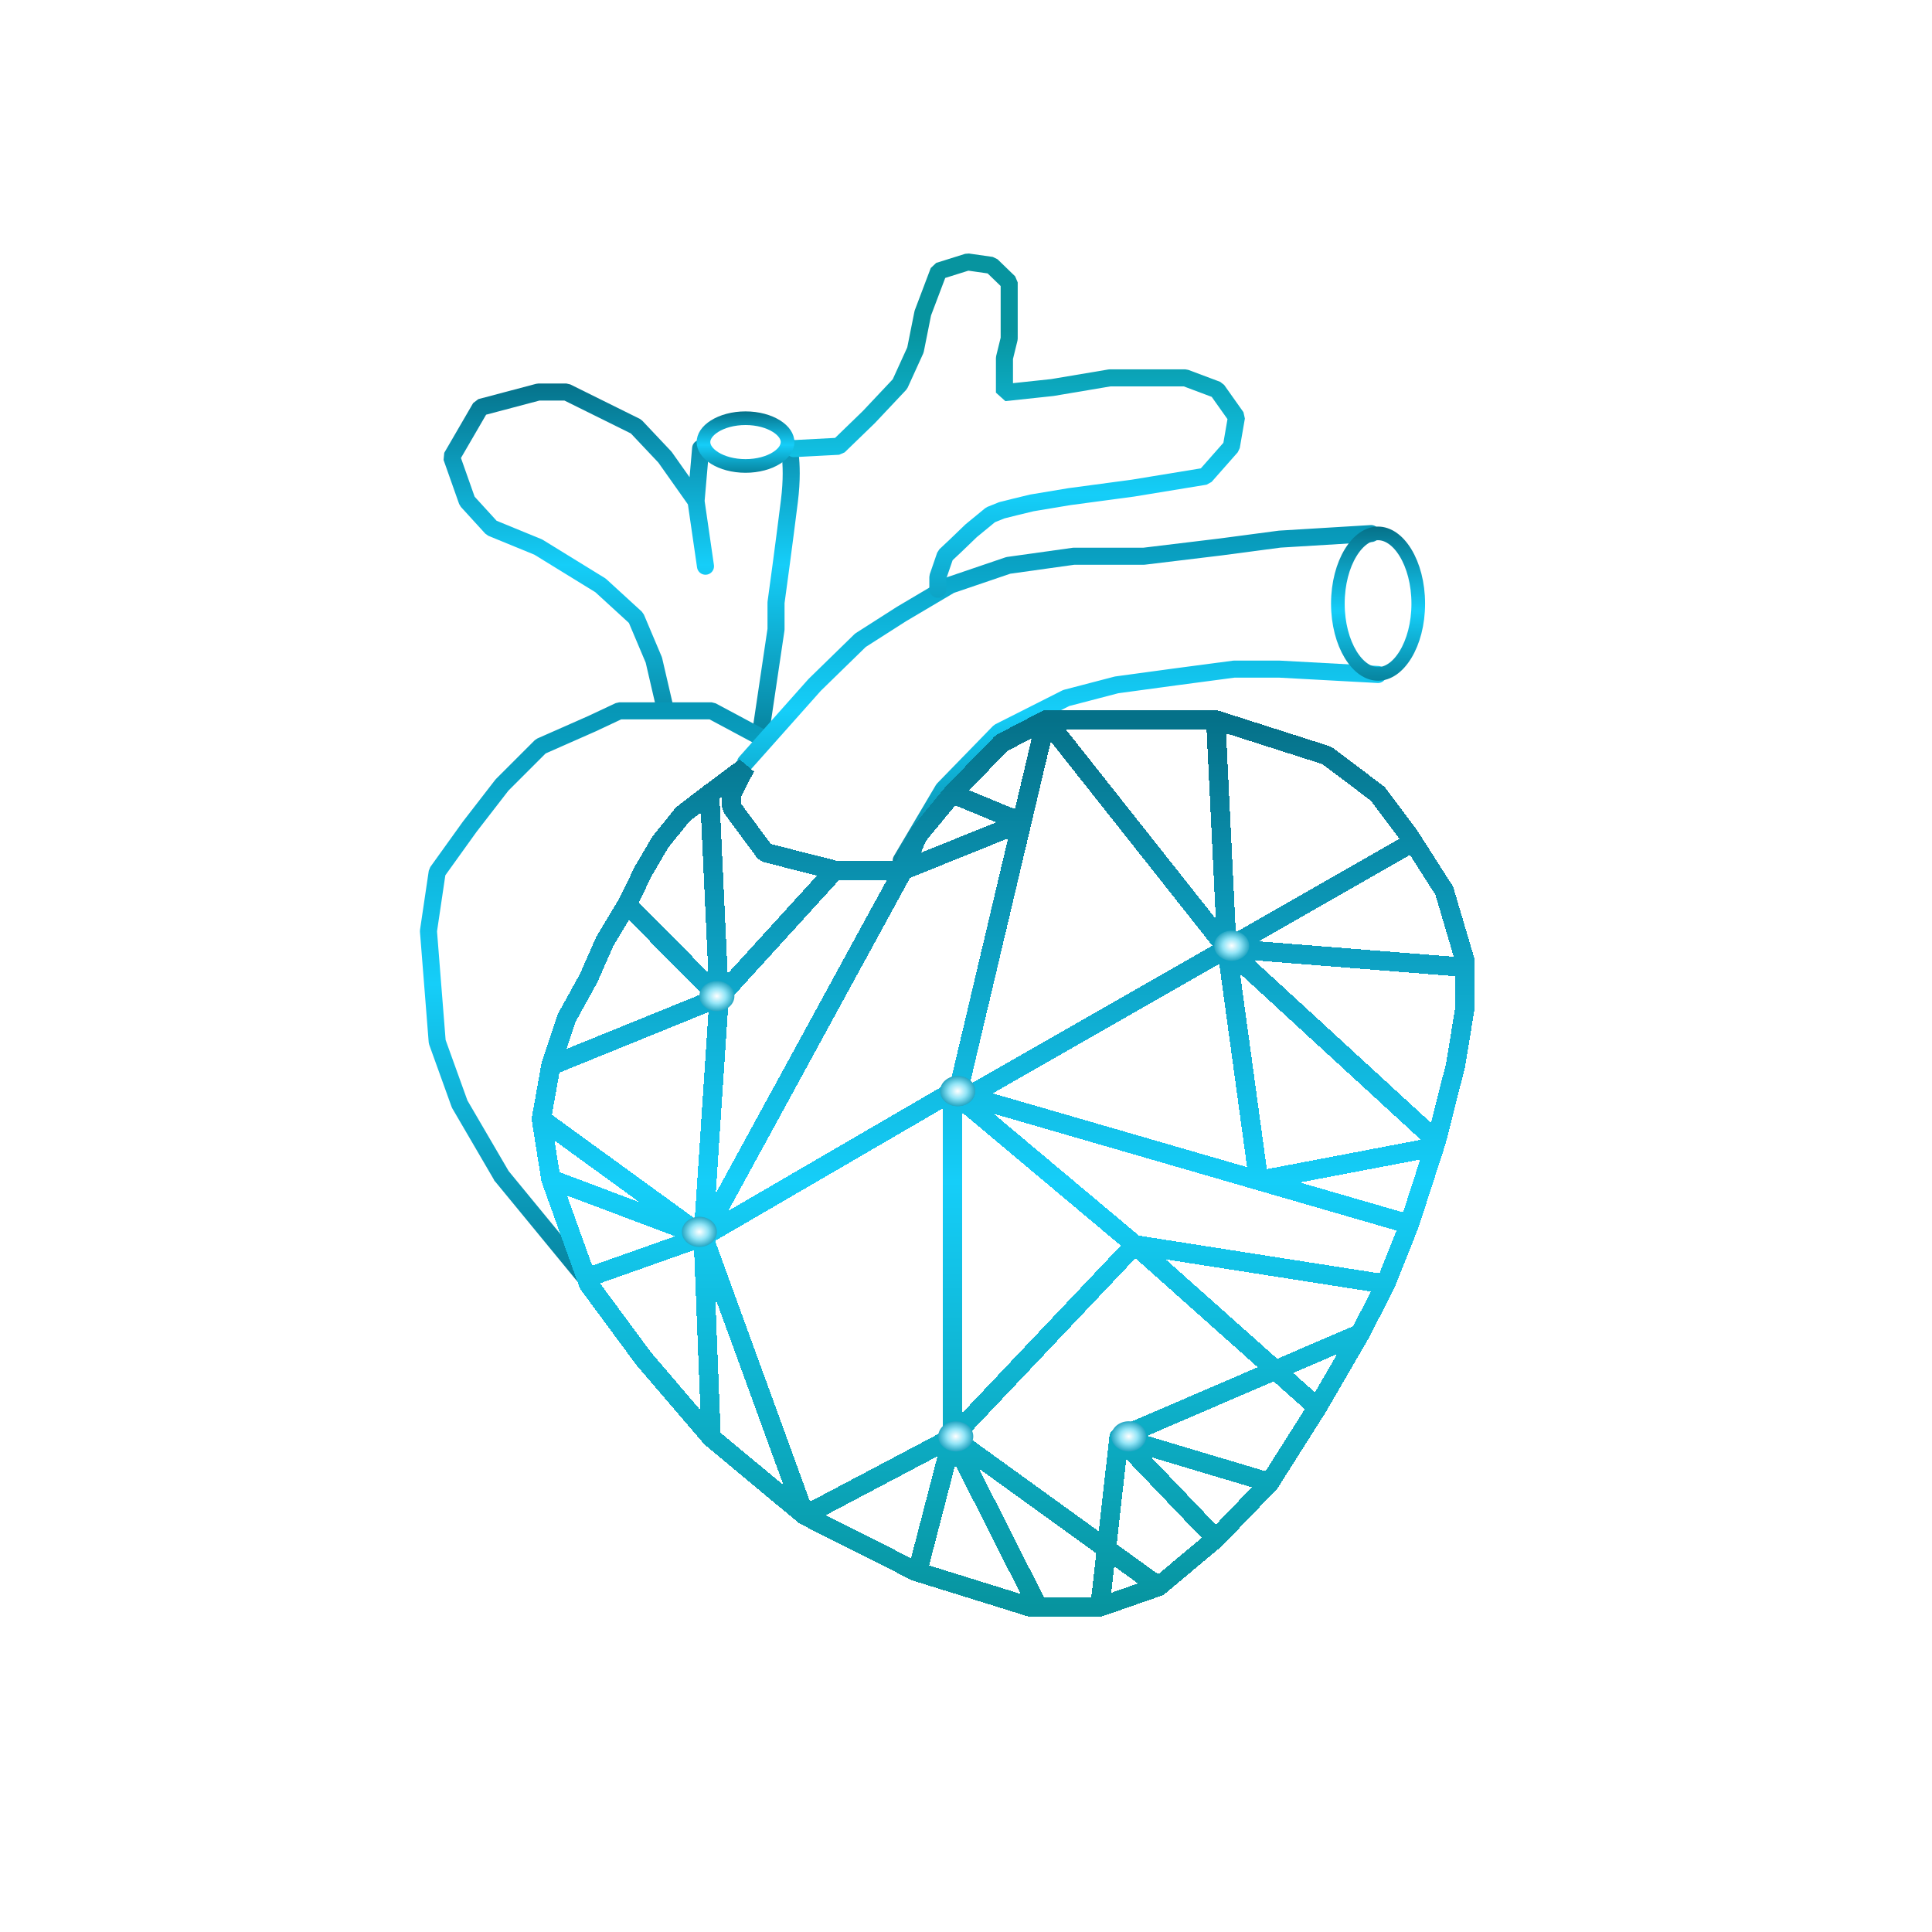 <svg width="1700" height="1700" viewBox="0 0 1700 1700" fill="none" xmlns="http://www.w3.org/2000/svg">
<path d="M585.086 622.847L575.314 580.736L559.654 543.696L528.395 515.073L473.645 481.379L432.583 464.545L411.065 440.967L397.378 402.228L422.811 358.444L473.645 344.982L498.483 344.982L559.654 375.278L585.086 402.228L612.461 440.967M612.461 440.967L616.5 394.5M612.461 440.967L620.769 498.22M694.586 394.5C691.986 387.198 699.296 403.242 694.586 440.967C689.875 478.692 684.793 516.18 682.84 530.208V553.786L669.122 646.107" stroke="url(#paint0_linear_162_207)" stroke-width="15" stroke-linecap="round" stroke-linejoin="bevel"/>
<path d="M512.568 1121.36L440.69 1033.89L441.738 1035.34L404.467 971.498L384.707 916.669L377 819.276L384.707 767.288L413.222 727.566L441.738 690.712L475.802 656.673L520.81 636.812L544.948 625.475H586.658H626.179L672 650" stroke="url(#paint1_linear_162_207)" stroke-width="15" stroke-linecap="round" stroke-linejoin="bevel"/>
<path d="M792.983 757.129L830 694.5L879.148 644L938.183 614.191L982.451 602.641L1033.41 595.711L1085.72 588.781H1125.98L1212.5 593.5M656 671L716.842 602.641L757.103 563.371L793.294 540.244L836.237 514.834L879.148 500.233L887.194 497.496L944.904 489.424H1006.59L1073.67 481.326L1125.98 474.396L1206.5 469.5" stroke="url(#paint2_linear_162_207)" stroke-width="15" stroke-linecap="round" stroke-linejoin="bevel"/>
<path d="M698.5 394.744L738 392.667L764.5 367L791.847 337.97L805.5 308L812 275.5L826 238.5L851.5 230.5L872.5 233.5L888 248.5V298L883.836 315V345.5L926 341L976.5 332.5H1012.5H1043L1071 343L1088 367L1083.5 393L1060.5 419.077L997 429.5L941 437L908 442.5L893.5 446L881.5 449L871.628 452.966L854.55 466.986L842.005 479.066L840.708 480.315L831.738 488.732L825.233 507.663V518.5" stroke="url(#paint3_linear_162_207)" stroke-width="15" stroke-linecap="round" stroke-linejoin="bevel"/>
<g filter="url(#filter0_d_162_207)">
<path d="M625.747 1260.86L566.404 1191.56L517.912 1125.89L515.963 1120.47M625.747 1260.86L708.118 1329.41M625.747 1260.86L618.78 1084.08M708.118 1329.41L805.872 1378.72L807.259 1379.15M708.118 1329.41L618.78 1084.08M708.118 1329.41L837.994 1260.86M967.839 1410L1019.51 1391.97M967.839 1410H913.398M967.839 1410L984.609 1260.86M1019.51 1391.97L1069.79 1349.86M1019.51 1391.97L837.994 1260.86M1069.79 1349.86L1117.26 1300.55M1069.79 1349.86L984.609 1260.86M1117.26 1300.55L1159.15 1234.41M1117.26 1300.55L984.609 1260.86M1159.15 1234.41L1196.86 1169.47M1159.15 1234.41L998.574 1091.3M1196.86 1169.47L1219.21 1125.89M1196.86 1169.47L984.609 1260.86M1219.21 1125.89L1240.14 1073.24M1219.21 1125.89L998.574 1091.3M1240.14 1073.24L1262.13 1005.28M1240.14 1073.24L1107.49 1034.77M1263.88 999.88L1280.65 933.739L1289 883.238V847.154M1263.88 999.88L1079.56 830.58M1263.88 999.88L1262.13 1005.28M1069.79 629.455L1167.54 660.733L1212.21 694.401L1240.14 731.68L1243.47 736.907M1069.79 629.455H998.574H920.365M1069.79 629.455L1079.56 830.58M920.365 629.455L881.276 649.9L837.994 694.401M920.365 629.455L1079.56 830.58M920.365 629.455L899.036 719.678M837.994 694.401L807.259 731.68L794.712 761.763M837.994 694.401L899.036 719.678M794.712 761.763H734.66M794.712 761.763L899.036 719.678M794.712 761.763L618.78 1084.08M734.66 761.763L673.221 746.124L643.904 706.429V694.401L655.885 671L624.398 694.401M734.66 761.763L632.745 873.599M624.398 694.401L600.783 712.5L581.078 736.907L566.485 761.763L551.73 791.82M624.398 694.401L632.745 873.599M551.73 791.82L532.186 824.292L517.912 856.765L498.676 891.654L484.711 933.739M551.73 791.82L632.745 873.599M484.711 933.739L476.326 980.656M484.711 933.739L632.745 873.599M476.326 980.656L484.711 1033.57M476.326 980.656L618.78 1084.08M484.711 1033.57L515.963 1120.47M484.711 1033.57L618.78 1084.08M515.963 1120.47L618.78 1084.08M618.78 1084.08L837.994 956.6M618.78 1084.08L632.745 873.599M837.994 1260.86L807.259 1379.15M837.994 1260.86L913.398 1410M837.994 1260.86L998.574 1091.3M837.994 1260.86V968.628M807.259 1379.15L906.4 1410H913.398M998.574 1091.3L842.195 960.124M837.994 956.6L842.195 960.124M837.994 956.6V968.628M837.994 956.6L1107.49 1034.77M842.195 960.124L899.036 719.678M1243.47 736.907L1270.84 779.792L1289 841.126V847.154M1243.47 736.907L1079.56 830.58M837.994 968.628L1079.56 830.58M1289 847.154L1079.56 830.58M1079.56 830.58L1107.49 1034.77M1262.13 1005.28L1107.49 1034.77" stroke="url(#paint4_linear_162_207)" stroke-width="17" stroke-linecap="round" stroke-linejoin="bevel" shape-rendering="crispEdges"/>
</g>
<path d="M693 389C693 393.654 689.98 398.762 683.215 403.011C676.531 407.208 666.924 410 656 410C645.076 410 635.469 407.208 628.785 403.011C622.02 398.762 619 393.654 619 389C619 384.346 622.02 379.238 628.785 374.989C635.469 370.792 645.076 368 656 368C666.924 368 676.531 370.792 683.215 374.989C689.98 379.238 693 384.346 693 389Z" stroke="url(#paint5_linear_162_207)" stroke-width="12"/>
<ellipse cx="842.71" cy="960.079" rx="15.414" ry="13.276" fill="url(#paint6_diamond_162_207)"/>
<ellipse cx="842.71" cy="960.079" rx="15.414" ry="13.276" fill="url(#paint7_diamond_162_207)"/>
<ellipse cx="840.986" cy="1263.89" rx="15.414" ry="13.276" fill="url(#paint8_diamond_162_207)"/>
<ellipse cx="615.39" cy="1083.92" rx="15.414" ry="13.276" fill="url(#paint9_diamond_162_207)"/>
<ellipse cx="630.8" cy="876.493" rx="15.414" ry="13.276" fill="url(#paint10_diamond_162_207)"/>
<ellipse cx="1083.78" cy="832.153" rx="15.414" ry="13.276" fill="url(#paint11_diamond_162_207)"/>
<ellipse cx="993.211" cy="1263.89" rx="15.414" ry="13.276" fill="url(#paint12_diamond_162_207)"/>
<path d="M1247.95 531.161C1247.95 548.969 1243.54 564.803 1236.71 575.988C1229.82 587.277 1221.12 592.974 1212.58 592.974C1204.04 592.974 1195.34 587.277 1188.45 575.988C1181.63 564.803 1177.21 548.969 1177.21 531.161C1177.21 513.353 1181.63 497.519 1188.45 486.335C1195.34 475.045 1204.04 469.348 1212.58 469.348C1221.12 469.348 1229.82 475.045 1236.71 486.335C1243.54 497.519 1247.95 513.353 1247.95 531.161Z" stroke="url(#paint13_linear_162_207)" stroke-width="12"/>
<circle cx="850" cy="850" r="849.5" stroke="white"/>
<defs>
<filter id="filter0_d_162_207" x="463.931" y="620.955" width="837.569" height="805.545" filterUnits="userSpaceOnUse" color-interpolation-filters="sRGB">
<feFlood flood-opacity="0" result="BackgroundImageFix"/>
<feColorMatrix in="SourceAlpha" type="matrix" values="0 0 0 0 0 0 0 0 0 0 0 0 0 0 0 0 0 0 127 0" result="hardAlpha"/>
<feOffset dy="4"/>
<feGaussianBlur stdDeviation="2"/>
<feComposite in2="hardAlpha" operator="out"/>
<feColorMatrix type="matrix" values="0 0 0 0 0 0 0 0 0 0 0 0 0 0 0 0 0 0 0.25 0"/>
<feBlend mode="normal" in2="BackgroundImageFix" result="effect1_dropShadow_162_207"/>
<feBlend mode="normal" in="SourceGraphic" in2="effect1_dropShadow_162_207" result="shape"/>
</filter>
<linearGradient id="paint0_linear_162_207" x1="555.754" y1="334.866" x2="555.754" y2="646.106" gradientUnits="userSpaceOnUse">
<stop stop-color="#057189"/>
<stop offset="0.521" stop-color="#15CEF9"/>
<stop offset="1" stop-color="#07849F"/>
</linearGradient>
<linearGradient id="paint1_linear_162_207" x1="525.203" y1="625.475" x2="525.203" y2="1127.49" gradientUnits="userSpaceOnUse">
<stop stop-color="#0797B7"/>
<stop offset="0.479" stop-color="#15CEF9"/>
<stop offset="1" stop-color="#07849F"/>
</linearGradient>
<linearGradient id="paint2_linear_162_207" x1="953.612" y1="462.846" x2="953.612" y2="757.465" gradientUnits="userSpaceOnUse">
<stop stop-color="#0797B7"/>
<stop offset="0.552" stop-color="#15CEF9"/>
<stop offset="1" stop-color="#07849F"/>
</linearGradient>
<linearGradient id="paint3_linear_162_207" x1="929.43" y1="291" x2="929.43" y2="593.186" gradientUnits="userSpaceOnUse">
<stop stop-color="#07949F"/>
<stop offset="0.479" stop-color="#15CEF9"/>
<stop offset="1" stop-color="#07849F"/>
</linearGradient>
<linearGradient id="paint4_linear_162_207" x1="882.663" y1="629.455" x2="882.663" y2="1410" gradientUnits="userSpaceOnUse">
<stop stop-color="#057189"/>
<stop offset="0.521" stop-color="#15CEF9"/>
<stop offset="1" stop-color="#07949F"/>
</linearGradient>
<linearGradient id="paint5_linear_162_207" x1="656" y1="362" x2="656" y2="416" gradientUnits="userSpaceOnUse">
<stop stop-color="#057189"/>
<stop offset="0.547" stop-color="#15CEF9"/>
<stop offset="1" stop-color="#07849F"/>
</linearGradient>
<radialGradient id="paint6_diamond_162_207" cx="0" cy="0" r="1" gradientUnits="userSpaceOnUse" gradientTransform="translate(842.71 960.079) rotate(90) scale(13.276 15.414)">
<stop stop-color="white"/>
<stop offset="0.5" stop-color="#93E5F7"/>
<stop offset="1" stop-color="#25A7C4"/>
</radialGradient>
<radialGradient id="paint7_diamond_162_207" cx="0" cy="0" r="1" gradientUnits="userSpaceOnUse" gradientTransform="translate(842.71 960.079) rotate(90) scale(13.276 15.414)">
<stop stop-color="white"/>
<stop offset="0.5" stop-color="#93E5F7"/>
<stop offset="1" stop-color="#25A7C4"/>
</radialGradient>
<radialGradient id="paint8_diamond_162_207" cx="0" cy="0" r="1" gradientUnits="userSpaceOnUse" gradientTransform="translate(840.986 1263.89) rotate(90) scale(13.276 15.414)">
<stop stop-color="white"/>
<stop offset="0.5" stop-color="#93E5F7"/>
<stop offset="1" stop-color="#25A7C4"/>
</radialGradient>
<radialGradient id="paint9_diamond_162_207" cx="0" cy="0" r="1" gradientUnits="userSpaceOnUse" gradientTransform="translate(615.39 1083.92) rotate(90) scale(13.276 15.414)">
<stop stop-color="white"/>
<stop offset="0.5" stop-color="#93E5F7"/>
<stop offset="1" stop-color="#25A7C4"/>
</radialGradient>
<radialGradient id="paint10_diamond_162_207" cx="0" cy="0" r="1" gradientUnits="userSpaceOnUse" gradientTransform="translate(630.8 876.493) rotate(90) scale(13.276 15.414)">
<stop stop-color="white"/>
<stop offset="0.5" stop-color="#93E5F7"/>
<stop offset="1" stop-color="#25A7C4"/>
</radialGradient>
<radialGradient id="paint11_diamond_162_207" cx="0" cy="0" r="1" gradientUnits="userSpaceOnUse" gradientTransform="translate(1083.78 832.153) rotate(90) scale(13.276 15.414)">
<stop stop-color="white"/>
<stop offset="0.5" stop-color="#93E5F7"/>
<stop offset="1" stop-color="#25A7C4"/>
</radialGradient>
<radialGradient id="paint12_diamond_162_207" cx="0" cy="0" r="1" gradientUnits="userSpaceOnUse" gradientTransform="translate(993.211 1263.89) rotate(90) scale(13.276 15.414)">
<stop stop-color="white"/>
<stop offset="0.5" stop-color="#93E5F7"/>
<stop offset="1" stop-color="#25A7C4"/>
</radialGradient>
<linearGradient id="paint13_linear_162_207" x1="1212.58" y1="463.348" x2="1212.58" y2="598.974" gradientUnits="userSpaceOnUse">
<stop stop-color="#057189"/>
<stop offset="0.547" stop-color="#15CEF9"/>
<stop offset="1" stop-color="#07849F"/>
</linearGradient>
</defs>
</svg>
